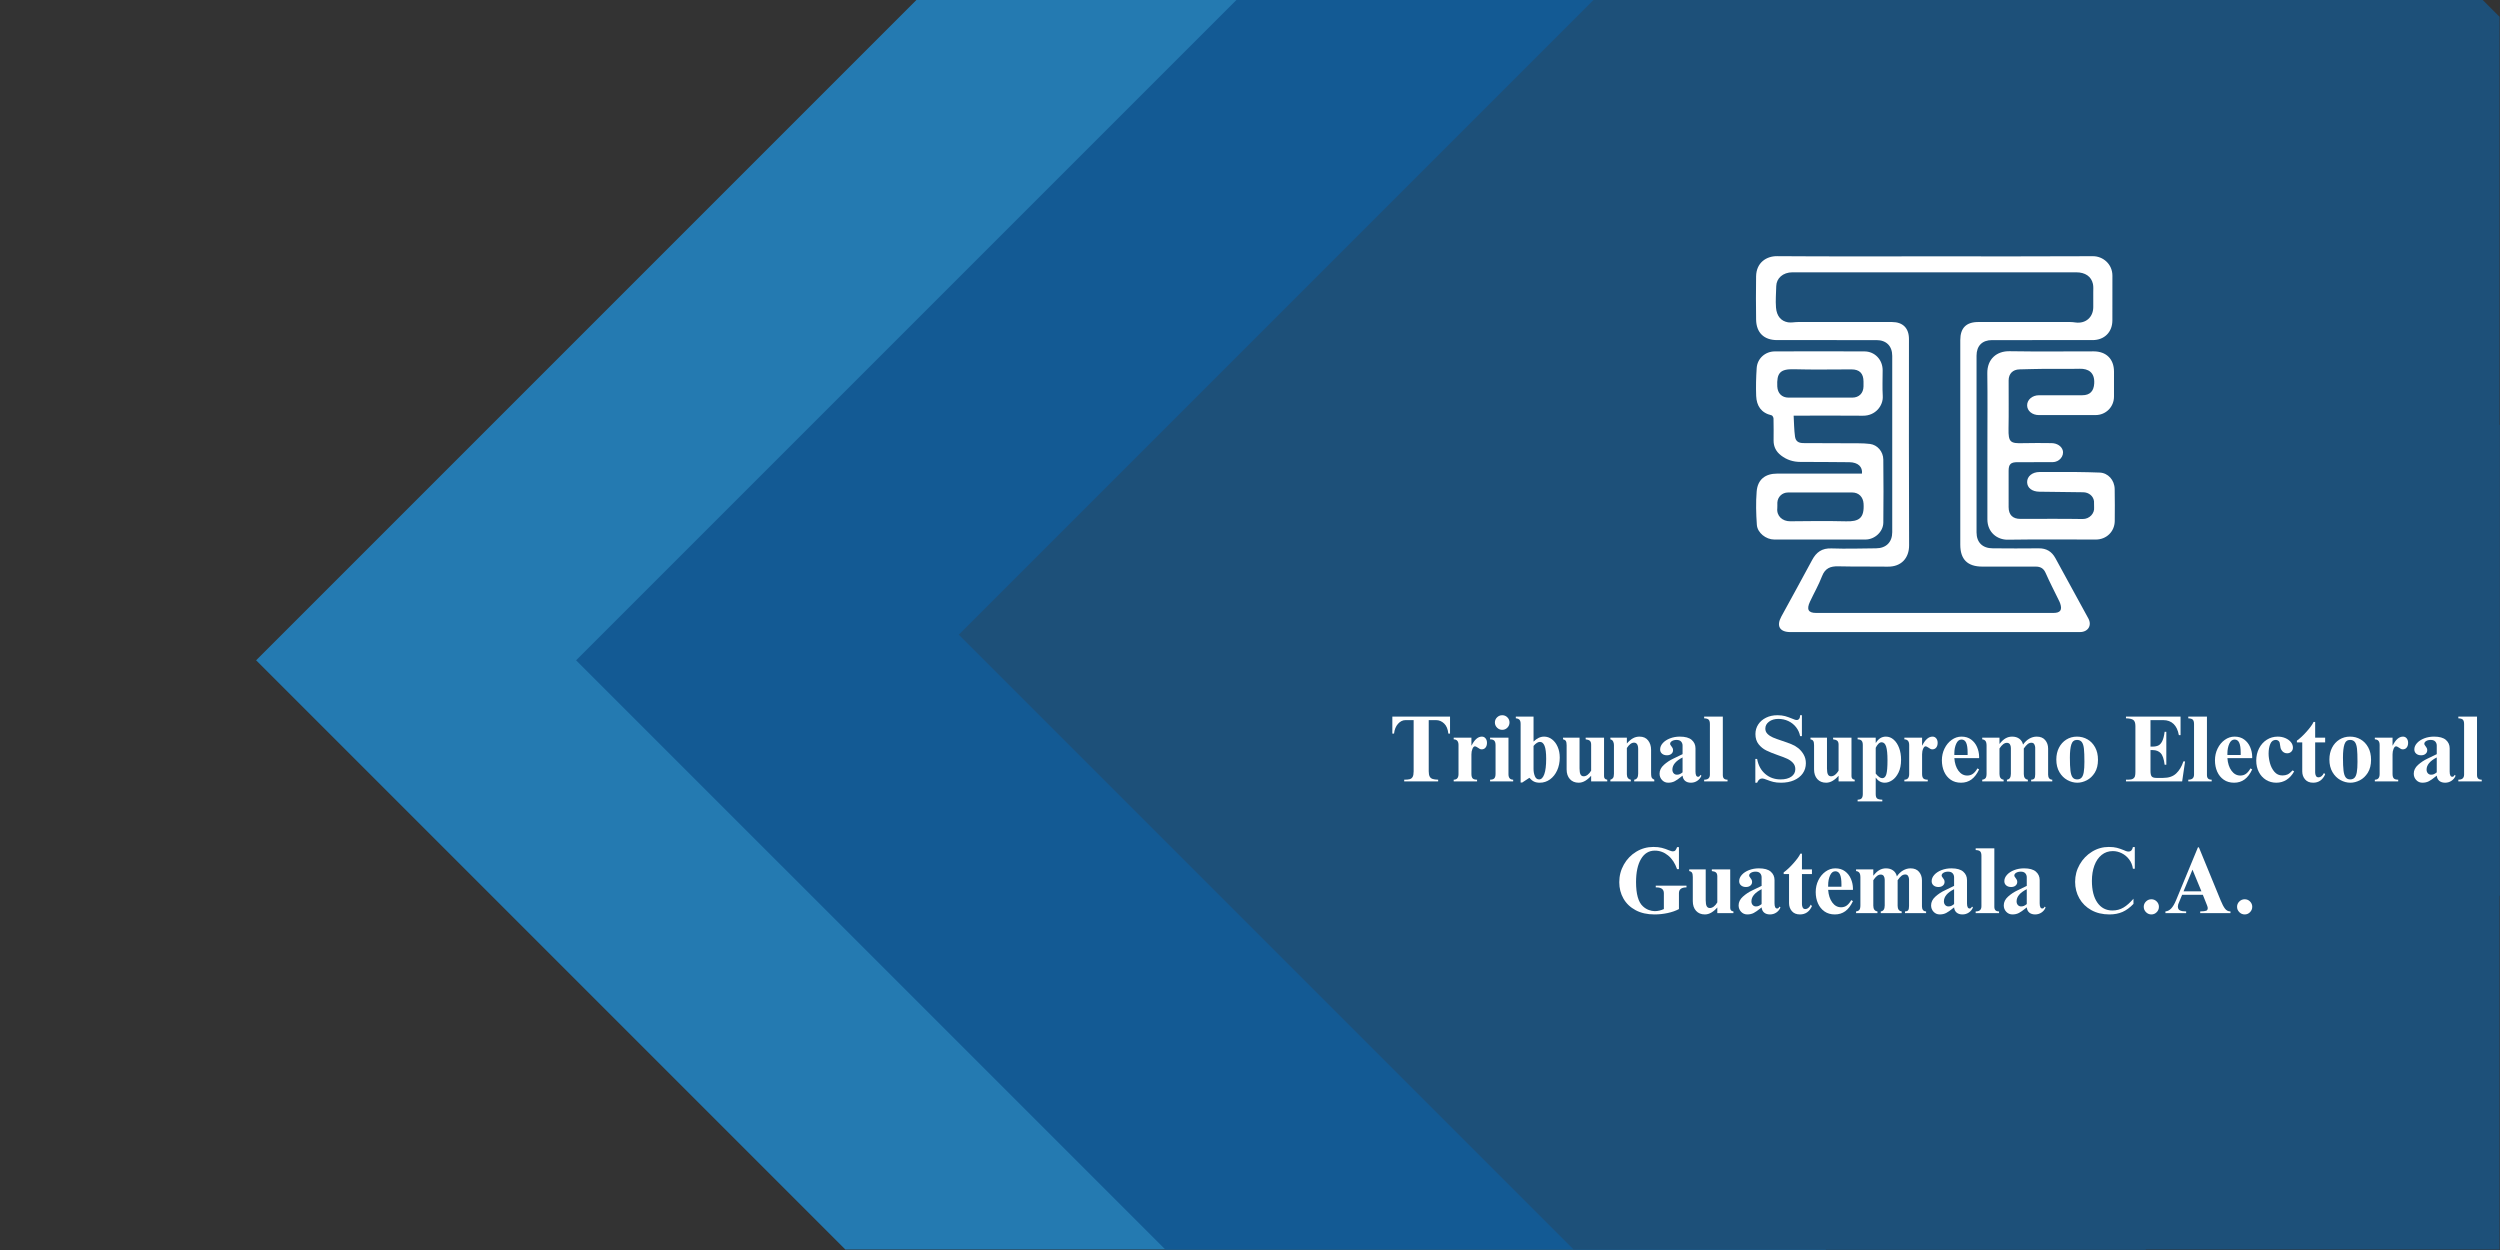 <svg xmlns="http://www.w3.org/2000/svg" xmlns:xlink="http://www.w3.org/1999/xlink" width="6912" zoomAndPan="magnify" viewBox="0 0 5184 2592" height="3456" preserveAspectRatio="xMidYMid meet" version="1.0"><rect x="0" y="0" width="5184" height="2592" fill="#333333" stroke="none"/><defs><g/><clipPath id="33014eb028"><path d="M 531.066 0 L 5007.328 0 L 5007.328 2591 L 531.066 2591 Z M 531.066 0 " clip-rule="nonzero"/></clipPath><clipPath id="2530504a26"><path d="M 3590.121 -48.004 L 1948.273 -48.004 L 531.066 1369.199 L 1948.273 2786.402 L 3590.121 2786.402 L 5007.328 1369.199 Z M 3590.121 -48.004 " clip-rule="nonzero"/></clipPath><clipPath id="54f439756f"><path d="M 1194.598 0 L 5183 0 L 5183 2591 L 1194.598 2591 Z M 1194.598 0 " clip-rule="nonzero"/></clipPath><clipPath id="01fbca71f7"><path d="M 4253.652 -48.004 L 2611.801 -48.004 L 1194.598 1369.199 L 2611.801 2786.402 L 4253.652 2786.402 L 5670.855 1369.199 Z M 4253.652 -48.004 " clip-rule="nonzero"/></clipPath><clipPath id="89c5a22fe7"><path d="M 1988.141 0 L 5183 0 L 5183 2591 L 1988.141 2591 Z M 1988.141 0 " clip-rule="nonzero"/></clipPath><clipPath id="86c9702fe3"><path d="M 5047.195 -101.062 L 3405.344 -101.062 L 1988.141 1316.141 L 3405.344 2733.344 L 5047.195 2733.344 L 6464.398 1316.141 Z M 5047.195 -101.062 " clip-rule="nonzero"/></clipPath></defs><g clip-path="url(#33014eb028)"><g clip-path="url(#2530504a26)"><path fill="#247ab1" d="M 531.066 -48.004 L 5007.328 -48.004 L 5007.328 2786.402 L 531.066 2786.402 Z M 531.066 -48.004 " fill-opacity="1" fill-rule="nonzero"/></g></g><g clip-path="url(#54f439756f)"><g clip-path="url(#01fbca71f7)"><path fill="#135a94" d="M 1194.598 -48.004 L 5670.855 -48.004 L 5670.855 2786.402 L 1194.598 2786.402 Z M 1194.598 -48.004 " fill-opacity="1" fill-rule="nonzero"/></g></g><g clip-path="url(#89c5a22fe7)"><g clip-path="url(#86c9702fe3)"><path fill="#1d5079" d="M 1988.141 -101.062 L 6464.398 -101.062 L 6464.398 2733.344 L 1988.141 2733.344 Z M 1988.141 -101.062 " fill-opacity="1" fill-rule="nonzero"/></g></g><g fill="#ffffff" fill-opacity="1"><g transform="translate(2881.871, 1620.293)"><g><path d="M 124.906 -99.109 L 121.391 -99.109 C 120.473 -108.359 117.57 -115.328 112.688 -120.016 C 107.801 -124.703 102.227 -127.047 95.969 -127.047 L 80.734 -127.047 L 80.734 -21.109 C 80.734 -16.285 81.383 -12.633 82.688 -10.156 C 83.988 -7.688 86.004 -5.992 88.734 -5.078 C 91.473 -4.172 95.32 -3.648 100.281 -3.516 L 100.281 0 L 29.906 0 L 29.906 -3.516 C 34.852 -3.516 38.66 -3.875 41.328 -4.594 C 44.004 -5.312 46.023 -6.906 47.391 -9.375 C 48.766 -11.852 49.453 -15.633 49.453 -20.719 L 49.453 -127.047 L 32.641 -127.047 C 26.773 -127.047 21.562 -124.473 17 -119.328 C 12.445 -114.18 9.711 -107.441 8.797 -99.109 L 5.281 -99.109 L 5.281 -134.281 L 124.906 -134.281 Z M 124.906 -99.109 "/></g></g></g><g fill="#ffffff" fill-opacity="1"><g transform="translate(3012.244, 1620.293)"><g><path d="M 60.594 -92.844 C 63.719 -92.844 66.258 -91.633 68.219 -89.219 C 70.176 -86.812 71.156 -83.723 71.156 -79.953 C 71.156 -75.91 70.176 -72.648 68.219 -70.172 C 66.258 -67.691 63.586 -66.453 60.203 -66.453 C 58.641 -66.453 57.27 -66.773 56.094 -67.422 C 54.926 -68.078 53.492 -68.992 51.797 -70.172 C 49.316 -71.867 47.492 -72.719 46.328 -72.719 C 44.242 -72.719 42.484 -71.02 41.047 -67.625 C 39.609 -64.238 38.891 -60.395 38.891 -56.094 L 38.891 -15.438 C 38.891 -11.133 39.738 -8.07 41.438 -6.25 C 43.133 -4.426 46.195 -3.516 50.625 -3.516 L 50.625 0 L 2.156 0 L 2.156 -3.516 C 8.801 -3.516 12.125 -7.426 12.125 -15.25 L 12.125 -75.453 C 12.125 -83.141 8.801 -87.047 2.156 -87.172 L 2.156 -90.703 L 38.891 -90.703 L 38.891 -74.469 L 39.297 -74.469 C 45.41 -86.719 52.508 -92.844 60.594 -92.844 Z M 60.594 -92.844 "/></g></g></g><g fill="#ffffff" fill-opacity="1"><g transform="translate(3087.497, 1620.293)"><g><path d="M 27.562 -137.219 C 31.727 -137.219 35.273 -135.75 38.203 -132.812 C 41.141 -129.883 42.609 -126.336 42.609 -122.172 C 42.609 -117.992 41.141 -114.406 38.203 -111.406 C 35.273 -108.414 31.727 -106.922 27.562 -106.922 C 23.395 -106.922 19.812 -108.414 16.812 -111.406 C 13.812 -114.406 12.312 -117.992 12.312 -122.172 C 12.312 -126.336 13.812 -129.883 16.812 -132.812 C 19.812 -135.75 23.395 -137.219 27.562 -137.219 Z M 40.469 -14.859 C 40.469 -7.43 43.723 -3.648 50.234 -3.516 L 50.234 0 L 2.344 0 L 2.344 -3.516 C 6.383 -3.516 9.285 -4.426 11.047 -6.25 C 12.805 -8.07 13.688 -11.266 13.688 -15.828 L 13.688 -75.062 C 13.688 -79.363 12.836 -82.457 11.141 -84.344 C 9.441 -86.227 6.508 -87.172 2.344 -87.172 L 2.344 -90.703 L 40.469 -90.703 Z M 40.469 -14.859 "/></g></g></g><g fill="#ffffff" fill-opacity="1"><g transform="translate(3140.467, 1620.293)"><g><path d="M 39.484 -82.484 C 46.391 -89.391 53.688 -92.844 61.375 -92.844 C 67.375 -92.844 72.848 -90.953 77.797 -87.172 C 82.742 -83.398 86.648 -78.223 89.516 -71.641 C 92.391 -65.055 93.828 -57.66 93.828 -49.453 C 93.828 -39.68 92.035 -30.82 88.453 -22.875 C 84.867 -14.926 79.914 -8.672 73.594 -4.109 C 67.27 0.453 60.203 2.734 52.391 2.734 C 47.691 2.734 43.711 1.953 40.453 0.391 C 37.203 -1.172 34.016 -3.773 30.891 -7.422 L 16.031 2.344 L 12.703 2.344 L 12.703 -119.234 C 12.703 -123.273 11.883 -126.141 10.25 -127.828 C 8.625 -129.523 6.117 -130.504 2.734 -130.766 L 2.734 -134.281 L 39.484 -134.281 Z M 39.484 -73.5 L 39.484 -25.609 C 39.484 -20.266 40.395 -15.344 42.219 -10.844 C 44.039 -6.352 46.973 -4.109 51.016 -4.109 C 55.578 -4.109 59.16 -7.691 61.766 -14.859 C 64.367 -22.023 65.672 -32.645 65.672 -46.719 C 65.672 -59.227 64.562 -68.219 62.344 -73.688 C 60.133 -79.164 56.945 -81.906 52.781 -81.906 C 48.602 -81.906 44.172 -79.102 39.484 -73.5 Z M 39.484 -73.5 "/></g></g></g><g fill="#ffffff" fill-opacity="1"><g transform="translate(3238.198, 1620.293)"><g><path d="M 37.141 -26.781 C 37.141 -21.039 37.82 -16.898 39.188 -14.359 C 40.562 -11.828 42.742 -10.562 45.734 -10.562 C 48.473 -10.562 51.207 -11.602 53.938 -13.688 C 56.676 -15.77 59.094 -18.633 61.188 -22.281 L 61.188 -76.234 C 61.188 -80.016 60.27 -82.688 58.438 -84.25 C 56.613 -85.812 53.75 -86.785 49.844 -87.172 L 49.844 -90.703 L 87.953 -90.703 L 87.953 -10.75 C 87.953 -6.445 90.172 -4.035 94.609 -3.516 L 94.609 0 L 61.188 0 L 61.188 -11.734 C 57.531 -7.43 53.488 -3.941 49.062 -1.266 C 44.633 1.398 40.07 2.734 35.375 2.734 C 27.688 2.734 21.594 0.227 17.094 -4.781 C 12.602 -9.801 10.359 -16.484 10.359 -24.828 L 10.359 -74.859 C 10.359 -78.898 9.836 -81.832 8.797 -83.656 C 7.754 -85.477 5.801 -86.648 2.938 -87.172 L 2.938 -90.703 L 37.141 -90.703 Z M 37.141 -26.781 "/></g></g></g><g fill="#ffffff" fill-opacity="1"><g transform="translate(3335.929, 1620.293)"><g><path d="M 63.719 -92.844 C 71.539 -92.844 77.504 -90.203 81.609 -84.922 C 85.711 -79.648 87.766 -73.172 87.766 -65.484 L 87.766 -18.766 C 87.766 -14.984 87.926 -12.211 88.25 -10.453 C 88.582 -8.691 89.172 -7.352 90.016 -6.438 C 90.859 -5.531 92.32 -4.555 94.406 -3.516 L 94.406 0 L 52.781 0 L 52.781 -3.516 C 58.25 -4.172 60.984 -8.344 60.984 -16.031 L 60.984 -66.844 C 60.984 -75.844 58.117 -80.344 52.391 -80.344 C 47.305 -80.344 42.352 -76.629 37.531 -69.203 L 37.531 -14.859 C 37.531 -8.336 40.266 -4.555 45.734 -3.516 L 45.734 0 L 3.328 0 L 3.328 -3.516 C 5.672 -4.035 7.492 -5.207 8.797 -7.031 C 10.098 -8.852 10.75 -11.785 10.75 -15.828 L 10.75 -75.453 C 10.75 -78.055 10.191 -80.5 9.078 -82.781 C 7.973 -85.062 6.055 -86.523 3.328 -87.172 L 3.328 -90.703 L 37.531 -90.703 L 37.531 -78.578 C 41.695 -83.398 45.863 -86.984 50.031 -89.328 C 54.207 -91.672 58.77 -92.844 63.719 -92.844 Z M 63.719 -92.844 "/></g></g></g><g fill="#ffffff" fill-opacity="1"><g transform="translate(3433.659, 1620.293)"><g><path d="M 49.656 -92.844 C 60.852 -92.844 69.055 -90.562 74.266 -86 C 79.484 -81.445 82.094 -75.648 82.094 -68.609 L 82.094 -20.328 C 82.094 -13.16 83.914 -9.578 87.562 -9.578 C 88.613 -9.578 89.492 -9.867 90.203 -10.453 C 90.922 -11.047 91.738 -12.055 92.656 -13.484 L 94.406 -11.734 C 92.582 -7.297 89.719 -3.773 85.812 -1.172 C 81.906 1.43 77.539 2.734 72.719 2.734 C 67.758 2.734 63.75 1.5 60.688 -0.969 C 57.625 -3.445 55.832 -7.098 55.312 -11.922 C 54.531 -11.398 53.359 -10.488 51.797 -9.188 C 47.234 -5.406 43 -2.473 39.094 -0.391 C 35.188 1.691 30.691 2.734 25.609 2.734 C 20.523 2.734 16.254 0.91 12.797 -2.734 C 9.348 -6.379 7.625 -10.812 7.625 -16.031 C 7.625 -22.801 10.586 -28.859 16.516 -34.203 C 22.441 -39.547 28.926 -43.848 35.969 -47.109 L 55.312 -56.484 L 55.312 -74.281 C 55.312 -77.539 54.301 -80.305 52.281 -82.578 C 50.27 -84.859 47.113 -86 42.812 -86 C 39.031 -86 35.867 -85.219 33.328 -83.656 C 30.785 -82.094 29.516 -80.203 29.516 -77.984 C 29.516 -77.203 29.742 -76.422 30.203 -75.641 C 30.66 -74.859 31.211 -74.078 31.859 -73.297 C 33.035 -71.867 33.945 -70.5 34.594 -69.188 C 35.25 -67.883 35.578 -66.391 35.578 -64.703 C 35.578 -61.578 34.398 -59.035 32.047 -57.078 C 29.703 -55.117 26.645 -54.141 22.875 -54.141 C 18.695 -54.141 15.305 -55.25 12.703 -57.469 C 10.098 -59.688 8.797 -62.617 8.797 -66.266 C 8.797 -70.953 10.648 -75.348 14.359 -79.453 C 18.078 -83.555 23.062 -86.812 29.312 -89.219 C 35.57 -91.633 42.352 -92.844 49.656 -92.844 Z M 34.203 -24.438 C 34.203 -21.312 35.082 -18.77 36.844 -16.812 C 38.602 -14.852 40.852 -13.875 43.594 -13.875 C 45.801 -13.875 47.785 -14.266 49.547 -15.047 C 51.305 -15.828 53.227 -17.066 55.312 -18.766 L 55.312 -49.656 C 41.238 -42.477 34.203 -34.07 34.203 -24.438 Z M 34.203 -24.438 "/></g></g></g><g fill="#ffffff" fill-opacity="1"><g transform="translate(3531.39, 1620.293)"><g><path d="M 41.047 -13.094 C 41.047 -9.832 41.828 -7.422 43.391 -5.859 C 44.953 -4.297 47.43 -3.516 50.828 -3.516 L 50.828 0 L 2.344 0 L 2.344 -3.516 C 6.383 -3.516 9.379 -4.395 11.328 -6.156 C 13.285 -7.914 14.266 -10.617 14.266 -14.266 L 14.266 -118.844 C 14.266 -123.27 13.383 -126.332 11.625 -128.031 C 9.863 -129.727 6.77 -130.641 2.344 -130.766 L 2.344 -134.281 L 41.047 -134.281 Z M 41.047 -13.094 "/></g></g></g><g fill="#ffffff" fill-opacity="1"><g transform="translate(3584.361, 1620.293)"><g/></g></g><g fill="#ffffff" fill-opacity="1"><g transform="translate(3633.226, 1620.293)"><g><path d="M 52.391 -137.219 C 58.516 -137.219 63.789 -136.598 68.219 -135.359 C 72.645 -134.117 77.531 -132.395 82.875 -130.188 C 84.695 -129.406 86.457 -128.719 88.156 -128.125 C 89.852 -127.539 91.285 -127.25 92.453 -127.25 C 94.535 -127.25 96.227 -128.094 97.531 -129.781 C 98.844 -131.477 99.5 -133.957 99.5 -137.219 L 103.203 -137.219 L 103.203 -93.828 L 99.5 -93.828 C 98.188 -100.734 95.379 -106.922 91.078 -112.391 C 86.785 -117.867 81.445 -122.102 75.062 -125.094 C 68.676 -128.094 61.832 -129.594 54.531 -129.594 C 46.582 -129.594 40.066 -127.672 34.984 -123.828 C 29.898 -119.984 27.359 -115.195 27.359 -109.469 C 27.359 -105.164 28.859 -101.516 31.859 -98.516 C 34.859 -95.516 38.602 -93.035 43.094 -91.078 C 47.594 -89.129 53.816 -86.852 61.766 -84.25 C 69.711 -81.645 76.359 -79.234 81.703 -77.016 C 87.047 -74.797 91.738 -72.062 95.781 -68.812 C 100.344 -65.031 104.086 -60.531 107.016 -55.312 C 109.953 -50.102 111.422 -44.238 111.422 -37.719 C 111.422 -29.77 109.27 -22.734 104.969 -16.609 C 100.664 -10.484 94.633 -5.727 86.875 -2.344 C 79.125 1.039 70.172 2.734 60.016 2.734 C 53.629 2.734 48.25 2.176 43.875 1.062 C 39.508 -0.039 35.051 -1.504 30.5 -3.328 C 26.195 -5.148 23.004 -6.062 20.922 -6.062 C 18.566 -6.062 16.539 -5.344 14.844 -3.906 C 13.156 -2.477 11.66 -0.266 10.359 2.734 L 6.641 2.734 L 6.641 -46.516 L 10.359 -46.516 C 12.703 -33.484 18.27 -23.156 27.062 -15.531 C 35.863 -7.914 46.52 -4.109 59.031 -4.109 C 68.414 -4.109 75.844 -6.031 81.312 -9.875 C 86.789 -13.719 89.531 -18.895 89.531 -25.406 C 89.531 -30.488 87.93 -34.789 84.734 -38.312 C 81.547 -41.832 77.57 -44.695 72.812 -46.906 C 68.051 -49.125 61.633 -51.602 53.562 -54.344 C 43.52 -57.863 35.406 -61.156 29.219 -64.219 C 23.031 -67.281 17.754 -71.578 13.391 -77.109 C 9.023 -82.648 6.844 -89.656 6.844 -98.125 C 6.844 -105.551 8.797 -112.227 12.703 -118.156 C 16.609 -124.082 22.016 -128.738 28.922 -132.125 C 35.836 -135.52 43.66 -137.219 52.391 -137.219 Z M 52.391 -137.219 "/></g></g></g><g fill="#ffffff" fill-opacity="1"><g transform="translate(3751.285, 1620.293)"><g><path d="M 37.141 -26.781 C 37.141 -21.039 37.82 -16.898 39.188 -14.359 C 40.562 -11.828 42.742 -10.562 45.734 -10.562 C 48.473 -10.562 51.207 -11.602 53.938 -13.688 C 56.676 -15.77 59.094 -18.633 61.188 -22.281 L 61.188 -76.234 C 61.188 -80.016 60.27 -82.688 58.438 -84.25 C 56.613 -85.812 53.75 -86.785 49.844 -87.172 L 49.844 -90.703 L 87.953 -90.703 L 87.953 -10.75 C 87.953 -6.445 90.172 -4.035 94.609 -3.516 L 94.609 0 L 61.188 0 L 61.188 -11.734 C 57.531 -7.43 53.488 -3.941 49.062 -1.266 C 44.633 1.398 40.07 2.734 35.375 2.734 C 27.688 2.734 21.594 0.227 17.094 -4.781 C 12.602 -9.801 10.359 -16.484 10.359 -24.828 L 10.359 -74.859 C 10.359 -78.898 9.836 -81.832 8.797 -83.656 C 7.754 -85.477 5.801 -86.648 2.938 -87.172 L 2.938 -90.703 L 37.141 -90.703 Z M 37.141 -26.781 "/></g></g></g><g fill="#ffffff" fill-opacity="1"><g transform="translate(3849.016, 1620.293)"><g><path d="M 61.578 -92.844 C 67.566 -92.844 72.938 -90.758 77.688 -86.594 C 82.445 -82.426 86.195 -76.723 88.938 -69.484 C 91.676 -62.254 93.047 -54.078 93.047 -44.953 C 93.047 -34.266 91.254 -25.336 87.672 -18.172 C 84.086 -11.004 79.719 -5.727 74.562 -2.344 C 69.414 1.039 64.367 2.734 59.422 2.734 C 51.598 2.734 45.41 -0.719 40.859 -7.625 L 40.469 -7.625 L 40.469 26.391 C 40.469 30.816 41.41 33.812 43.297 35.375 C 45.18 36.938 48.797 37.785 54.141 37.922 L 54.141 41.438 L 2.938 41.438 L 2.938 37.922 C 6.707 37.922 9.441 37.008 11.141 35.188 C 12.836 33.363 13.688 30.363 13.688 26.188 L 13.688 -75.453 C 13.688 -79.754 12.805 -82.781 11.047 -84.531 C 9.285 -86.289 6.582 -87.172 2.938 -87.172 L 2.938 -90.703 L 40.469 -90.703 L 40.469 -79.953 L 40.859 -79.953 C 46.066 -88.547 52.973 -92.844 61.578 -92.844 Z M 40.469 -69.594 L 40.469 -16.219 C 45.539 -9.832 50.035 -6.641 53.953 -6.641 C 58.117 -6.641 60.984 -9.41 62.547 -14.953 C 64.109 -20.492 64.891 -30.102 64.891 -43.781 C 64.891 -56.945 63.945 -66.461 62.062 -72.328 C 60.176 -78.191 57.016 -81.125 52.578 -81.125 C 50.234 -81.125 47.953 -79.945 45.734 -77.594 C 43.523 -75.25 41.77 -72.582 40.469 -69.594 Z M 40.469 -69.594 "/></g></g></g><g fill="#ffffff" fill-opacity="1"><g transform="translate(3946.747, 1620.293)"><g><path d="M 60.594 -92.844 C 63.719 -92.844 66.258 -91.633 68.219 -89.219 C 70.176 -86.812 71.156 -83.723 71.156 -79.953 C 71.156 -75.91 70.176 -72.648 68.219 -70.172 C 66.258 -67.691 63.586 -66.453 60.203 -66.453 C 58.641 -66.453 57.27 -66.773 56.094 -67.422 C 54.926 -68.078 53.492 -68.992 51.797 -70.172 C 49.316 -71.867 47.492 -72.719 46.328 -72.719 C 44.242 -72.719 42.484 -71.02 41.047 -67.625 C 39.609 -64.238 38.891 -60.395 38.891 -56.094 L 38.891 -15.438 C 38.891 -11.133 39.738 -8.07 41.438 -6.25 C 43.133 -4.426 46.195 -3.516 50.625 -3.516 L 50.625 0 L 2.156 0 L 2.156 -3.516 C 8.801 -3.516 12.125 -7.426 12.125 -15.25 L 12.125 -75.453 C 12.125 -83.141 8.801 -87.047 2.156 -87.172 L 2.156 -90.703 L 38.891 -90.703 L 38.891 -74.469 L 39.297 -74.469 C 45.41 -86.719 52.508 -92.844 60.594 -92.844 Z M 60.594 -92.844 "/></g></g></g><g fill="#ffffff" fill-opacity="1"><g transform="translate(4022, 1620.293)"><g><path d="M 45.344 -92.844 C 53.289 -92.844 59.969 -90.82 65.375 -86.781 C 70.789 -82.75 74.863 -77.57 77.594 -71.25 C 80.332 -64.926 81.77 -58.379 81.906 -51.609 L 81.906 -48.281 L 30.5 -48.281 C 31.281 -37.469 34.113 -28.738 39 -22.094 C 43.883 -15.445 49.973 -12.125 57.266 -12.125 C 61.961 -12.125 65.973 -13.395 69.297 -15.938 C 72.617 -18.477 75.648 -22.156 78.391 -26.969 L 81.906 -24.828 C 77.469 -15.441 72.188 -8.5 66.062 -4 C 59.938 0.488 52.707 2.734 44.375 2.734 C 36.031 2.734 28.895 0.68 22.969 -3.422 C 17.039 -7.523 12.508 -13.094 9.375 -20.125 C 6.25 -27.164 4.688 -35.051 4.688 -43.781 C 4.688 -52.508 6.508 -60.617 10.156 -68.109 C 13.812 -75.609 18.766 -81.602 25.016 -86.094 C 31.273 -90.594 38.051 -92.844 45.344 -92.844 Z M 58.047 -59.625 C 58.047 -68.875 57.035 -75.711 55.016 -80.141 C 53.004 -84.566 49.781 -86.781 45.344 -86.781 C 40.656 -86.781 37.008 -83.879 34.406 -78.078 C 31.801 -72.285 30.5 -65.609 30.5 -58.047 L 30.5 -54.734 L 58.047 -54.734 Z M 58.047 -59.625 "/></g></g></g><g fill="#ffffff" fill-opacity="1"><g transform="translate(4107.612, 1620.293)"><g><path d="M 64.703 -92.844 C 70.691 -92.844 75.672 -91.375 79.641 -88.438 C 83.617 -85.508 86.195 -81.441 87.375 -76.234 C 91.02 -81.578 95.316 -85.68 100.266 -88.547 C 105.223 -91.41 110.375 -92.844 115.719 -92.844 C 123.406 -92.844 129.27 -90.43 133.312 -85.609 C 137.352 -80.797 139.375 -74.93 139.375 -68.016 L 139.375 -13.875 C 139.375 -10.875 140.055 -8.43 141.422 -6.547 C 142.785 -4.66 144.969 -3.648 147.969 -3.516 L 147.969 0 L 104.188 0 L 104.188 -3.516 C 107.57 -3.648 109.816 -4.531 110.922 -6.156 C 112.035 -7.781 112.594 -10.68 112.594 -14.859 L 112.594 -70.172 C 112.594 -72.254 112.004 -74.438 110.828 -76.719 C 109.66 -79 107.641 -80.141 104.766 -80.141 C 102.035 -80.141 99.492 -79.258 97.141 -77.5 C 94.797 -75.738 92.062 -72.645 88.938 -68.219 L 88.938 -15.25 C 88.938 -8.207 91.738 -4.297 97.344 -3.516 L 97.344 0 L 53.953 0 L 53.953 -3.516 C 59.422 -4.172 62.156 -8.273 62.156 -15.828 L 62.156 -69.203 C 62.156 -72.191 61.504 -74.727 60.203 -76.812 C 58.898 -78.906 56.75 -79.953 53.75 -79.953 C 48.664 -79.953 43.582 -76.039 38.5 -68.219 L 38.5 -15.438 C 38.5 -8.27 41.367 -4.297 47.109 -3.516 L 47.109 0 L 2.734 0 L 2.734 -3.516 C 5.859 -3.91 8.141 -4.984 9.578 -6.734 C 11.016 -8.492 11.734 -11.594 11.734 -16.031 L 11.734 -74.078 C 11.734 -78.773 10.945 -82.066 9.375 -83.953 C 7.812 -85.836 5.598 -86.91 2.734 -87.172 L 2.734 -90.703 L 38.5 -90.703 L 38.5 -77.984 L 38.891 -77.984 C 42.93 -83.203 47.035 -86.984 51.203 -89.328 C 55.379 -91.672 59.879 -92.844 64.703 -92.844 Z M 64.703 -92.844 "/></g></g></g><g fill="#ffffff" fill-opacity="1"><g transform="translate(4258.313, 1620.293)"><g><path d="M 48.469 -92.844 C 56.426 -92.844 63.691 -90.953 70.266 -87.172 C 76.848 -83.398 82.125 -77.895 86.094 -70.656 C 90.07 -63.426 92.062 -54.797 92.062 -44.766 C 92.062 -34.078 89.848 -25.18 85.422 -18.078 C 80.992 -10.973 75.488 -5.727 68.906 -2.344 C 62.32 1.039 55.773 2.734 49.266 2.734 C 42.086 2.734 35.145 0.879 28.438 -2.828 C 21.727 -6.547 16.254 -12.02 12.016 -19.25 C 7.785 -26.488 5.672 -35.188 5.672 -45.344 C 5.672 -54.469 7.492 -62.613 11.141 -69.781 C 14.785 -76.945 19.863 -82.582 26.375 -86.688 C 32.895 -90.789 40.258 -92.844 48.469 -92.844 Z M 33.812 -49.266 C 33.812 -37.535 34.203 -28.508 34.984 -22.188 C 35.766 -15.863 37.227 -11.27 39.375 -8.406 C 41.531 -5.539 44.691 -4.109 48.859 -4.109 C 52.641 -4.109 55.641 -5.281 57.859 -7.625 C 60.078 -9.969 61.641 -13.773 62.547 -19.047 C 63.461 -24.328 63.922 -31.531 63.922 -40.656 C 63.922 -52.383 63.594 -61.344 62.938 -67.531 C 62.289 -73.719 60.859 -78.344 58.641 -81.406 C 56.422 -84.469 53.031 -86 48.469 -86 C 42.738 -86 38.863 -82.906 36.844 -76.719 C 34.82 -70.531 33.812 -61.379 33.812 -49.266 Z M 33.812 -49.266 "/></g></g></g><g fill="#ffffff" fill-opacity="1"><g transform="translate(4356.044, 1620.293)"><g/></g></g><g fill="#ffffff" fill-opacity="1"><g transform="translate(4404.91, 1620.293)"><g><path d="M 116.688 -95.969 L 113.172 -95.969 C 111.348 -106.133 107.695 -113.852 102.219 -119.125 C 96.75 -124.406 89.586 -127.047 80.734 -127.047 L 54.344 -127.047 L 54.344 -72.125 L 58.438 -72.125 C 63.395 -72.125 67.469 -72.906 70.656 -74.469 C 73.852 -76.031 76.555 -79.062 78.766 -83.562 C 80.984 -88.062 82.613 -94.477 83.656 -102.812 L 87.172 -102.812 L 87.172 -34.594 L 83.656 -34.594 C 82.227 -46.457 79.461 -54.473 75.359 -58.641 C 71.254 -62.805 65.879 -64.891 59.234 -64.891 L 54.344 -64.891 L 54.344 -21.703 C 54.344 -16.098 55.188 -12.285 56.875 -10.266 C 58.57 -8.242 61.832 -7.234 66.656 -7.234 L 80.734 -7.234 C 92.203 -7.234 101.191 -10.328 107.703 -16.516 C 114.223 -22.703 119.176 -31.008 122.562 -41.438 L 126.078 -41.438 L 120.016 0 L 3.516 0 L 3.516 -3.516 L 8.016 -3.516 C 12.578 -3.516 15.93 -4.195 18.078 -5.562 C 20.234 -6.938 21.602 -8.727 22.188 -10.938 C 22.77 -13.156 23.062 -16.156 23.062 -19.938 L 23.062 -114.734 C 23.062 -121.117 21.594 -125.352 18.656 -127.438 C 15.727 -129.531 10.68 -130.641 3.516 -130.766 L 3.516 -134.281 L 116.688 -134.281 Z M 116.688 -95.969 "/></g></g></g><g fill="#ffffff" fill-opacity="1"><g transform="translate(4535.283, 1620.293)"><g><path d="M 41.047 -13.094 C 41.047 -9.832 41.828 -7.422 43.391 -5.859 C 44.953 -4.297 47.43 -3.516 50.828 -3.516 L 50.828 0 L 2.344 0 L 2.344 -3.516 C 6.383 -3.516 9.379 -4.395 11.328 -6.156 C 13.285 -7.914 14.266 -10.617 14.266 -14.266 L 14.266 -118.844 C 14.266 -123.27 13.383 -126.332 11.625 -128.031 C 9.863 -129.727 6.77 -130.641 2.344 -130.766 L 2.344 -134.281 L 41.047 -134.281 Z M 41.047 -13.094 "/></g></g></g><g fill="#ffffff" fill-opacity="1"><g transform="translate(4588.253, 1620.293)"><g><path d="M 45.344 -92.844 C 53.289 -92.844 59.969 -90.82 65.375 -86.781 C 70.789 -82.75 74.863 -77.57 77.594 -71.25 C 80.332 -64.926 81.77 -58.379 81.906 -51.609 L 81.906 -48.281 L 30.5 -48.281 C 31.281 -37.469 34.113 -28.738 39 -22.094 C 43.883 -15.445 49.973 -12.125 57.266 -12.125 C 61.961 -12.125 65.973 -13.395 69.297 -15.938 C 72.617 -18.477 75.648 -22.156 78.391 -26.969 L 81.906 -24.828 C 77.469 -15.441 72.188 -8.5 66.062 -4 C 59.938 0.488 52.707 2.734 44.375 2.734 C 36.031 2.734 28.895 0.68 22.969 -3.422 C 17.039 -7.523 12.508 -13.094 9.375 -20.125 C 6.25 -27.164 4.688 -35.051 4.688 -43.781 C 4.688 -52.508 6.508 -60.617 10.156 -68.109 C 13.812 -75.609 18.766 -81.602 25.016 -86.094 C 31.273 -90.594 38.051 -92.844 45.344 -92.844 Z M 58.047 -59.625 C 58.047 -68.875 57.035 -75.711 55.016 -80.141 C 53.004 -84.566 49.781 -86.781 45.344 -86.781 C 40.656 -86.781 37.008 -83.879 34.406 -78.078 C 31.801 -72.285 30.5 -65.609 30.5 -58.047 L 30.5 -54.734 L 58.047 -54.734 Z M 58.047 -59.625 "/></g></g></g><g fill="#ffffff" fill-opacity="1"><g transform="translate(4673.865, 1620.293)"><g><path d="M 49.266 -92.844 C 54.992 -92.844 60.27 -91.801 65.094 -89.719 C 69.914 -87.633 73.727 -84.863 76.531 -81.406 C 79.332 -77.957 80.734 -74.148 80.734 -69.984 C 80.734 -66.586 79.594 -63.781 77.312 -61.562 C 75.031 -59.352 72.195 -58.25 68.812 -58.25 C 63.852 -58.25 60.004 -60.398 57.266 -64.703 C 56.223 -66.266 55.504 -67.828 55.109 -69.391 C 54.723 -70.953 54.398 -72.844 54.141 -75.062 C 53.879 -77.281 53.586 -79.004 53.266 -80.234 C 52.941 -81.473 52.32 -82.551 51.406 -83.469 C 49.707 -85.156 47.625 -86 45.156 -86 C 39.938 -86 36.156 -83.227 33.812 -77.688 C 31.469 -72.156 30.297 -65.477 30.297 -57.656 C 30.297 -51.406 31.238 -44.789 33.125 -37.812 C 35.02 -30.844 38.113 -24.848 42.406 -19.828 C 46.707 -14.816 52.188 -12.312 58.844 -12.312 C 63.008 -12.312 66.586 -12.992 69.578 -14.359 C 72.578 -15.734 76.098 -18.57 80.141 -22.875 L 83.266 -20.719 C 79.098 -13.156 73.852 -7.352 67.531 -3.312 C 61.207 0.719 54.141 2.734 46.328 2.734 C 38.379 2.734 31.242 0.781 24.922 -3.125 C 18.598 -7.031 13.645 -12.469 10.062 -19.438 C 6.477 -26.414 4.688 -34.336 4.688 -43.203 C 4.688 -52.453 6.641 -60.891 10.547 -68.516 C 14.461 -76.141 19.805 -82.098 26.578 -86.391 C 33.359 -90.691 40.922 -92.844 49.266 -92.844 Z M 49.266 -92.844 "/></g></g></g><g fill="#ffffff" fill-opacity="1"><g transform="translate(4759.478, 1620.293)"><g><path d="M 37.922 -123.344 L 41.25 -123.344 L 41.25 -90.703 L 61.969 -90.703 L 61.969 -80.922 L 41.25 -80.922 L 41.25 -18.375 C 41.25 -15.895 41.77 -13.613 42.812 -11.531 C 43.852 -9.445 45.676 -8.406 48.281 -8.406 C 52.707 -8.406 56.488 -11.469 59.625 -17.594 L 61.969 -14.469 C 56.75 -3 48.473 2.734 37.141 2.734 C 29.836 2.734 24.234 0.453 20.328 -4.109 C 16.422 -8.672 14.469 -14.207 14.469 -20.719 L 14.469 -80.922 L 3.328 -80.922 L 3.328 -84.438 C 9.578 -88.875 16.348 -95.195 23.641 -103.406 C 30.941 -111.613 35.703 -118.258 37.922 -123.344 Z M 37.922 -123.344 "/></g></g></g><g fill="#ffffff" fill-opacity="1"><g transform="translate(4824.566, 1620.293)"><g><path d="M 48.469 -92.844 C 56.426 -92.844 63.691 -90.953 70.266 -87.172 C 76.848 -83.398 82.125 -77.895 86.094 -70.656 C 90.07 -63.426 92.062 -54.797 92.062 -44.766 C 92.062 -34.078 89.848 -25.18 85.422 -18.078 C 80.992 -10.973 75.488 -5.727 68.906 -2.344 C 62.32 1.039 55.773 2.734 49.266 2.734 C 42.086 2.734 35.145 0.879 28.438 -2.828 C 21.727 -6.547 16.254 -12.02 12.016 -19.25 C 7.785 -26.488 5.672 -35.188 5.672 -45.344 C 5.672 -54.469 7.492 -62.613 11.141 -69.781 C 14.785 -76.945 19.863 -82.582 26.375 -86.688 C 32.895 -90.789 40.258 -92.844 48.469 -92.844 Z M 33.812 -49.266 C 33.812 -37.535 34.203 -28.508 34.984 -22.188 C 35.766 -15.863 37.227 -11.27 39.375 -8.406 C 41.531 -5.539 44.691 -4.109 48.859 -4.109 C 52.641 -4.109 55.641 -5.281 57.859 -7.625 C 60.078 -9.969 61.641 -13.773 62.547 -19.047 C 63.461 -24.328 63.922 -31.531 63.922 -40.656 C 63.922 -52.383 63.594 -61.344 62.938 -67.531 C 62.289 -73.719 60.859 -78.344 58.641 -81.406 C 56.422 -84.469 53.031 -86 48.469 -86 C 42.738 -86 38.863 -82.906 36.844 -76.719 C 34.82 -70.531 33.812 -61.379 33.812 -49.266 Z M 33.812 -49.266 "/></g></g></g><g fill="#ffffff" fill-opacity="1"><g transform="translate(4922.297, 1620.293)"><g><path d="M 60.594 -92.844 C 63.719 -92.844 66.258 -91.633 68.219 -89.219 C 70.176 -86.812 71.156 -83.723 71.156 -79.953 C 71.156 -75.91 70.176 -72.648 68.219 -70.172 C 66.258 -67.691 63.586 -66.453 60.203 -66.453 C 58.641 -66.453 57.27 -66.773 56.094 -67.422 C 54.926 -68.078 53.492 -68.992 51.797 -70.172 C 49.316 -71.867 47.492 -72.719 46.328 -72.719 C 44.242 -72.719 42.484 -71.02 41.047 -67.625 C 39.609 -64.238 38.891 -60.395 38.891 -56.094 L 38.891 -15.438 C 38.891 -11.133 39.738 -8.07 41.438 -6.25 C 43.133 -4.426 46.195 -3.516 50.625 -3.516 L 50.625 0 L 2.156 0 L 2.156 -3.516 C 8.801 -3.516 12.125 -7.426 12.125 -15.25 L 12.125 -75.453 C 12.125 -83.141 8.801 -87.047 2.156 -87.172 L 2.156 -90.703 L 38.891 -90.703 L 38.891 -74.469 L 39.297 -74.469 C 45.41 -86.719 52.508 -92.844 60.594 -92.844 Z M 60.594 -92.844 "/></g></g></g><g fill="#ffffff" fill-opacity="1"><g transform="translate(4997.55, 1620.293)"><g><path d="M 49.656 -92.844 C 60.852 -92.844 69.055 -90.562 74.266 -86 C 79.484 -81.445 82.094 -75.648 82.094 -68.609 L 82.094 -20.328 C 82.094 -13.16 83.914 -9.578 87.562 -9.578 C 88.613 -9.578 89.492 -9.867 90.203 -10.453 C 90.922 -11.047 91.738 -12.055 92.656 -13.484 L 94.406 -11.734 C 92.582 -7.297 89.719 -3.773 85.812 -1.172 C 81.906 1.43 77.539 2.734 72.719 2.734 C 67.758 2.734 63.75 1.5 60.688 -0.969 C 57.625 -3.445 55.832 -7.098 55.312 -11.922 C 54.531 -11.398 53.359 -10.488 51.797 -9.188 C 47.234 -5.406 43 -2.473 39.094 -0.391 C 35.188 1.691 30.691 2.734 25.609 2.734 C 20.523 2.734 16.254 0.91 12.797 -2.734 C 9.348 -6.379 7.625 -10.812 7.625 -16.031 C 7.625 -22.801 10.586 -28.859 16.516 -34.203 C 22.441 -39.547 28.926 -43.848 35.969 -47.109 L 55.312 -56.484 L 55.312 -74.281 C 55.312 -77.539 54.301 -80.305 52.281 -82.578 C 50.27 -84.859 47.113 -86 42.812 -86 C 39.031 -86 35.867 -85.219 33.328 -83.656 C 30.785 -82.094 29.516 -80.203 29.516 -77.984 C 29.516 -77.203 29.742 -76.422 30.203 -75.641 C 30.66 -74.859 31.211 -74.078 31.859 -73.297 C 33.035 -71.867 33.945 -70.5 34.594 -69.188 C 35.25 -67.883 35.578 -66.391 35.578 -64.703 C 35.578 -61.578 34.398 -59.035 32.047 -57.078 C 29.703 -55.117 26.645 -54.141 22.875 -54.141 C 18.695 -54.141 15.305 -55.25 12.703 -57.469 C 10.098 -59.688 8.797 -62.617 8.797 -66.266 C 8.797 -70.953 10.648 -75.348 14.359 -79.453 C 18.078 -83.555 23.062 -86.812 29.312 -89.219 C 35.57 -91.633 42.352 -92.844 49.656 -92.844 Z M 34.203 -24.438 C 34.203 -21.312 35.082 -18.77 36.844 -16.812 C 38.602 -14.852 40.852 -13.875 43.594 -13.875 C 45.801 -13.875 47.785 -14.266 49.547 -15.047 C 51.305 -15.828 53.227 -17.066 55.312 -18.766 L 55.312 -49.656 C 41.238 -42.477 34.203 -34.07 34.203 -24.438 Z M 34.203 -24.438 "/></g></g></g><g fill="#ffffff" fill-opacity="1"><g transform="translate(5095.281, 1620.293)"><g><path d="M 41.047 -13.094 C 41.047 -9.832 41.828 -7.422 43.391 -5.859 C 44.953 -4.297 47.43 -3.516 50.828 -3.516 L 50.828 0 L 2.344 0 L 2.344 -3.516 C 6.383 -3.516 9.379 -4.395 11.328 -6.156 C 13.285 -7.914 14.266 -10.617 14.266 -14.266 L 14.266 -118.844 C 14.266 -123.27 13.383 -126.332 11.625 -128.031 C 9.863 -129.727 6.77 -130.641 2.344 -130.766 L 2.344 -134.281 L 41.047 -134.281 Z M 41.047 -13.094 "/></g></g></g><g fill="#ffffff" fill-opacity="1"><g transform="translate(3349.121, 1893.447)"><g><path d="M 79.359 -137.219 C 86.141 -137.219 91.938 -136.598 96.75 -135.359 C 101.57 -134.117 106.461 -132.457 111.422 -130.375 C 115.191 -128.812 117.863 -128.031 119.438 -128.031 C 121.906 -128.031 123.758 -128.742 125 -130.172 C 126.238 -131.609 127.379 -133.828 128.422 -136.828 L 132.328 -136.828 L 132.328 -91.281 L 128.422 -91.281 C 124.254 -103.406 118.062 -112.82 109.844 -119.531 C 101.633 -126.238 92.453 -129.594 82.297 -129.594 C 70.047 -129.594 60.5 -123.789 53.656 -112.188 C 46.812 -100.594 43.391 -84.633 43.391 -64.312 C 43.391 -39.414 48.145 -22.672 57.656 -14.078 C 61.312 -10.68 65.32 -8.172 69.688 -6.547 C 74.051 -4.922 78.254 -4.109 82.297 -4.109 C 88.422 -4.109 94.676 -5.539 101.062 -8.406 L 101.062 -41.25 C 101.062 -49.32 95.91 -53.359 85.609 -53.359 L 84.25 -53.359 L 84.25 -56.875 L 147.969 -56.875 L 147.969 -53.359 C 137.539 -53.359 132.328 -49.383 132.328 -41.438 L 132.328 -8.406 C 125.816 -4.883 118.031 -2.145 108.969 -0.188 C 99.914 1.758 90.766 2.734 81.516 2.734 C 66.523 2.734 53.523 -0.195 42.516 -6.062 C 31.504 -11.926 23.098 -19.938 17.297 -30.094 C 11.492 -40.258 8.594 -51.598 8.594 -64.109 C 8.594 -77.273 11.754 -89.461 18.078 -100.672 C 24.398 -111.879 32.969 -120.77 43.781 -127.344 C 54.602 -133.926 66.461 -137.219 79.359 -137.219 Z M 79.359 -137.219 "/></g></g></g><g fill="#ffffff" fill-opacity="1"><g transform="translate(3499.822, 1893.447)"><g><path d="M 37.141 -26.781 C 37.141 -21.039 37.82 -16.898 39.188 -14.359 C 40.562 -11.828 42.742 -10.562 45.734 -10.562 C 48.473 -10.562 51.207 -11.602 53.938 -13.688 C 56.676 -15.77 59.094 -18.633 61.188 -22.281 L 61.188 -76.234 C 61.188 -80.016 60.27 -82.688 58.438 -84.25 C 56.613 -85.812 53.75 -86.785 49.844 -87.172 L 49.844 -90.703 L 87.953 -90.703 L 87.953 -10.75 C 87.953 -6.445 90.172 -4.035 94.609 -3.516 L 94.609 0 L 61.188 0 L 61.188 -11.734 C 57.531 -7.43 53.488 -3.941 49.062 -1.266 C 44.633 1.398 40.07 2.734 35.375 2.734 C 27.688 2.734 21.594 0.227 17.094 -4.781 C 12.602 -9.801 10.359 -16.484 10.359 -24.828 L 10.359 -74.859 C 10.359 -78.898 9.836 -81.832 8.797 -83.656 C 7.754 -85.477 5.801 -86.648 2.938 -87.172 L 2.938 -90.703 L 37.141 -90.703 Z M 37.141 -26.781 "/></g></g></g><g fill="#ffffff" fill-opacity="1"><g transform="translate(3597.553, 1893.447)"><g><path d="M 49.656 -92.844 C 60.852 -92.844 69.055 -90.562 74.266 -86 C 79.484 -81.445 82.094 -75.648 82.094 -68.609 L 82.094 -20.328 C 82.094 -13.16 83.914 -9.578 87.562 -9.578 C 88.613 -9.578 89.492 -9.867 90.203 -10.453 C 90.922 -11.047 91.738 -12.055 92.656 -13.484 L 94.406 -11.734 C 92.582 -7.297 89.719 -3.773 85.812 -1.172 C 81.906 1.43 77.539 2.734 72.719 2.734 C 67.758 2.734 63.75 1.5 60.688 -0.969 C 57.625 -3.445 55.832 -7.098 55.312 -11.922 C 54.531 -11.398 53.359 -10.488 51.797 -9.188 C 47.234 -5.406 43 -2.473 39.094 -0.391 C 35.188 1.691 30.691 2.734 25.609 2.734 C 20.523 2.734 16.254 0.91 12.797 -2.734 C 9.348 -6.379 7.625 -10.812 7.625 -16.031 C 7.625 -22.801 10.586 -28.859 16.516 -34.203 C 22.441 -39.547 28.926 -43.848 35.969 -47.109 L 55.312 -56.484 L 55.312 -74.281 C 55.312 -77.539 54.301 -80.305 52.281 -82.578 C 50.27 -84.859 47.113 -86 42.812 -86 C 39.031 -86 35.867 -85.219 33.328 -83.656 C 30.785 -82.094 29.516 -80.203 29.516 -77.984 C 29.516 -77.203 29.742 -76.422 30.203 -75.641 C 30.66 -74.859 31.211 -74.078 31.859 -73.297 C 33.035 -71.867 33.945 -70.5 34.594 -69.188 C 35.25 -67.883 35.578 -66.391 35.578 -64.703 C 35.578 -61.578 34.398 -59.035 32.047 -57.078 C 29.703 -55.117 26.645 -54.141 22.875 -54.141 C 18.695 -54.141 15.305 -55.25 12.703 -57.469 C 10.098 -59.688 8.797 -62.617 8.797 -66.266 C 8.797 -70.953 10.648 -75.348 14.359 -79.453 C 18.078 -83.555 23.062 -86.812 29.312 -89.219 C 35.57 -91.633 42.352 -92.844 49.656 -92.844 Z M 34.203 -24.438 C 34.203 -21.312 35.082 -18.77 36.844 -16.812 C 38.602 -14.852 40.852 -13.875 43.594 -13.875 C 45.801 -13.875 47.785 -14.266 49.547 -15.047 C 51.305 -15.828 53.227 -17.066 55.312 -18.766 L 55.312 -49.656 C 41.238 -42.477 34.203 -34.07 34.203 -24.438 Z M 34.203 -24.438 "/></g></g></g><g fill="#ffffff" fill-opacity="1"><g transform="translate(3695.284, 1893.447)"><g><path d="M 37.922 -123.344 L 41.25 -123.344 L 41.25 -90.703 L 61.969 -90.703 L 61.969 -80.922 L 41.25 -80.922 L 41.25 -18.375 C 41.25 -15.895 41.77 -13.613 42.812 -11.531 C 43.852 -9.445 45.676 -8.406 48.281 -8.406 C 52.707 -8.406 56.488 -11.469 59.625 -17.594 L 61.969 -14.469 C 56.75 -3 48.473 2.734 37.141 2.734 C 29.836 2.734 24.234 0.453 20.328 -4.109 C 16.422 -8.672 14.469 -14.207 14.469 -20.719 L 14.469 -80.922 L 3.328 -80.922 L 3.328 -84.438 C 9.578 -88.875 16.348 -95.195 23.641 -103.406 C 30.941 -111.613 35.703 -118.258 37.922 -123.344 Z M 37.922 -123.344 "/></g></g></g><g fill="#ffffff" fill-opacity="1"><g transform="translate(3760.373, 1893.447)"><g><path d="M 45.344 -92.844 C 53.289 -92.844 59.969 -90.82 65.375 -86.781 C 70.789 -82.75 74.863 -77.57 77.594 -71.25 C 80.332 -64.926 81.77 -58.379 81.906 -51.609 L 81.906 -48.281 L 30.5 -48.281 C 31.281 -37.469 34.113 -28.738 39 -22.094 C 43.883 -15.445 49.973 -12.125 57.266 -12.125 C 61.961 -12.125 65.973 -13.395 69.297 -15.938 C 72.617 -18.477 75.648 -22.156 78.391 -26.969 L 81.906 -24.828 C 77.469 -15.441 72.188 -8.5 66.062 -4 C 59.938 0.488 52.707 2.734 44.375 2.734 C 36.031 2.734 28.895 0.68 22.969 -3.422 C 17.039 -7.523 12.508 -13.094 9.375 -20.125 C 6.25 -27.164 4.688 -35.051 4.688 -43.781 C 4.688 -52.508 6.508 -60.617 10.156 -68.109 C 13.812 -75.609 18.766 -81.602 25.016 -86.094 C 31.273 -90.594 38.051 -92.844 45.344 -92.844 Z M 58.047 -59.625 C 58.047 -68.875 57.035 -75.711 55.016 -80.141 C 53.004 -84.566 49.781 -86.781 45.344 -86.781 C 40.656 -86.781 37.008 -83.879 34.406 -78.078 C 31.801 -72.285 30.5 -65.609 30.5 -58.047 L 30.5 -54.734 L 58.047 -54.734 Z M 58.047 -59.625 "/></g></g></g><g fill="#ffffff" fill-opacity="1"><g transform="translate(3845.986, 1893.447)"><g><path d="M 64.703 -92.844 C 70.691 -92.844 75.672 -91.375 79.641 -88.438 C 83.617 -85.508 86.195 -81.441 87.375 -76.234 C 91.02 -81.578 95.316 -85.68 100.266 -88.547 C 105.223 -91.41 110.375 -92.844 115.719 -92.844 C 123.406 -92.844 129.27 -90.43 133.312 -85.609 C 137.352 -80.797 139.375 -74.93 139.375 -68.016 L 139.375 -13.875 C 139.375 -10.875 140.055 -8.43 141.422 -6.547 C 142.785 -4.66 144.969 -3.648 147.969 -3.516 L 147.969 0 L 104.188 0 L 104.188 -3.516 C 107.57 -3.648 109.816 -4.531 110.922 -6.156 C 112.035 -7.781 112.594 -10.68 112.594 -14.859 L 112.594 -70.172 C 112.594 -72.254 112.004 -74.438 110.828 -76.719 C 109.66 -79 107.641 -80.141 104.766 -80.141 C 102.035 -80.141 99.492 -79.258 97.141 -77.5 C 94.797 -75.738 92.062 -72.645 88.938 -68.219 L 88.938 -15.25 C 88.938 -8.207 91.738 -4.297 97.344 -3.516 L 97.344 0 L 53.953 0 L 53.953 -3.516 C 59.422 -4.172 62.156 -8.273 62.156 -15.828 L 62.156 -69.203 C 62.156 -72.191 61.504 -74.727 60.203 -76.812 C 58.898 -78.906 56.75 -79.953 53.75 -79.953 C 48.664 -79.953 43.582 -76.039 38.5 -68.219 L 38.5 -15.438 C 38.5 -8.27 41.367 -4.297 47.109 -3.516 L 47.109 0 L 2.734 0 L 2.734 -3.516 C 5.859 -3.91 8.141 -4.984 9.578 -6.734 C 11.016 -8.492 11.734 -11.594 11.734 -16.031 L 11.734 -74.078 C 11.734 -78.773 10.945 -82.066 9.375 -83.953 C 7.812 -85.836 5.598 -86.91 2.734 -87.172 L 2.734 -90.703 L 38.5 -90.703 L 38.5 -77.984 L 38.891 -77.984 C 42.93 -83.203 47.035 -86.984 51.203 -89.328 C 55.379 -91.672 59.879 -92.844 64.703 -92.844 Z M 64.703 -92.844 "/></g></g></g><g fill="#ffffff" fill-opacity="1"><g transform="translate(3996.687, 1893.447)"><g><path d="M 49.656 -92.844 C 60.852 -92.844 69.055 -90.562 74.266 -86 C 79.484 -81.445 82.094 -75.648 82.094 -68.609 L 82.094 -20.328 C 82.094 -13.16 83.914 -9.578 87.562 -9.578 C 88.613 -9.578 89.492 -9.867 90.203 -10.453 C 90.922 -11.047 91.738 -12.055 92.656 -13.484 L 94.406 -11.734 C 92.582 -7.297 89.719 -3.773 85.812 -1.172 C 81.906 1.43 77.539 2.734 72.719 2.734 C 67.758 2.734 63.75 1.5 60.688 -0.969 C 57.625 -3.445 55.832 -7.098 55.312 -11.922 C 54.531 -11.398 53.359 -10.488 51.797 -9.188 C 47.234 -5.406 43 -2.473 39.094 -0.391 C 35.188 1.691 30.691 2.734 25.609 2.734 C 20.523 2.734 16.254 0.91 12.797 -2.734 C 9.348 -6.379 7.625 -10.812 7.625 -16.031 C 7.625 -22.801 10.586 -28.859 16.516 -34.203 C 22.441 -39.547 28.926 -43.848 35.969 -47.109 L 55.312 -56.484 L 55.312 -74.281 C 55.312 -77.539 54.301 -80.305 52.281 -82.578 C 50.27 -84.859 47.113 -86 42.812 -86 C 39.031 -86 35.867 -85.219 33.328 -83.656 C 30.785 -82.094 29.516 -80.203 29.516 -77.984 C 29.516 -77.203 29.742 -76.422 30.203 -75.641 C 30.66 -74.859 31.211 -74.078 31.859 -73.297 C 33.035 -71.867 33.945 -70.5 34.594 -69.188 C 35.25 -67.883 35.578 -66.391 35.578 -64.703 C 35.578 -61.578 34.398 -59.035 32.047 -57.078 C 29.703 -55.117 26.645 -54.141 22.875 -54.141 C 18.695 -54.141 15.305 -55.25 12.703 -57.469 C 10.098 -59.688 8.797 -62.617 8.797 -66.266 C 8.797 -70.953 10.648 -75.348 14.359 -79.453 C 18.078 -83.555 23.062 -86.812 29.312 -89.219 C 35.57 -91.633 42.352 -92.844 49.656 -92.844 Z M 34.203 -24.438 C 34.203 -21.312 35.082 -18.77 36.844 -16.812 C 38.602 -14.852 40.852 -13.875 43.594 -13.875 C 45.801 -13.875 47.785 -14.266 49.547 -15.047 C 51.305 -15.828 53.227 -17.066 55.312 -18.766 L 55.312 -49.656 C 41.238 -42.477 34.203 -34.07 34.203 -24.438 Z M 34.203 -24.438 "/></g></g></g><g fill="#ffffff" fill-opacity="1"><g transform="translate(4094.418, 1893.447)"><g><path d="M 41.047 -13.094 C 41.047 -9.832 41.828 -7.422 43.391 -5.859 C 44.953 -4.297 47.43 -3.516 50.828 -3.516 L 50.828 0 L 2.344 0 L 2.344 -3.516 C 6.383 -3.516 9.379 -4.395 11.328 -6.156 C 13.285 -7.914 14.266 -10.617 14.266 -14.266 L 14.266 -118.844 C 14.266 -123.27 13.383 -126.332 11.625 -128.031 C 9.863 -129.727 6.77 -130.641 2.344 -130.766 L 2.344 -134.281 L 41.047 -134.281 Z M 41.047 -13.094 "/></g></g></g><g fill="#ffffff" fill-opacity="1"><g transform="translate(4147.388, 1893.447)"><g><path d="M 49.656 -92.844 C 60.852 -92.844 69.055 -90.562 74.266 -86 C 79.484 -81.445 82.094 -75.648 82.094 -68.609 L 82.094 -20.328 C 82.094 -13.16 83.914 -9.578 87.562 -9.578 C 88.613 -9.578 89.492 -9.867 90.203 -10.453 C 90.922 -11.047 91.738 -12.055 92.656 -13.484 L 94.406 -11.734 C 92.582 -7.297 89.719 -3.773 85.812 -1.172 C 81.906 1.43 77.539 2.734 72.719 2.734 C 67.758 2.734 63.75 1.5 60.688 -0.969 C 57.625 -3.445 55.832 -7.098 55.312 -11.922 C 54.531 -11.398 53.359 -10.488 51.797 -9.188 C 47.234 -5.406 43 -2.473 39.094 -0.391 C 35.188 1.691 30.691 2.734 25.609 2.734 C 20.523 2.734 16.254 0.91 12.797 -2.734 C 9.348 -6.379 7.625 -10.812 7.625 -16.031 C 7.625 -22.801 10.586 -28.859 16.516 -34.203 C 22.441 -39.547 28.926 -43.848 35.969 -47.109 L 55.312 -56.484 L 55.312 -74.281 C 55.312 -77.539 54.301 -80.305 52.281 -82.578 C 50.27 -84.859 47.113 -86 42.812 -86 C 39.031 -86 35.867 -85.219 33.328 -83.656 C 30.785 -82.094 29.516 -80.203 29.516 -77.984 C 29.516 -77.203 29.742 -76.422 30.203 -75.641 C 30.66 -74.859 31.211 -74.078 31.859 -73.297 C 33.035 -71.867 33.945 -70.5 34.594 -69.188 C 35.25 -67.883 35.578 -66.391 35.578 -64.703 C 35.578 -61.578 34.398 -59.035 32.047 -57.078 C 29.703 -55.117 26.645 -54.141 22.875 -54.141 C 18.695 -54.141 15.305 -55.25 12.703 -57.469 C 10.098 -59.688 8.797 -62.617 8.797 -66.266 C 8.797 -70.953 10.648 -75.348 14.359 -79.453 C 18.078 -83.555 23.062 -86.812 29.312 -89.219 C 35.57 -91.633 42.352 -92.844 49.656 -92.844 Z M 34.203 -24.438 C 34.203 -21.312 35.082 -18.77 36.844 -16.812 C 38.602 -14.852 40.852 -13.875 43.594 -13.875 C 45.801 -13.875 47.785 -14.266 49.547 -15.047 C 51.305 -15.828 53.227 -17.066 55.312 -18.766 L 55.312 -49.656 C 41.238 -42.477 34.203 -34.07 34.203 -24.438 Z M 34.203 -24.438 "/></g></g></g><g fill="#ffffff" fill-opacity="1"><g transform="translate(4245.119, 1893.447)"><g/></g></g><g fill="#ffffff" fill-opacity="1"><g transform="translate(4293.984, 1893.447)"><g><path d="M 78.781 -137.219 C 85.551 -137.219 91.148 -136.629 95.578 -135.453 C 100.016 -134.285 104.773 -132.66 109.859 -130.578 C 110.379 -130.316 111.711 -129.758 113.859 -128.906 C 116.004 -128.062 117.926 -127.641 119.625 -127.641 C 124.57 -127.641 127.633 -130.77 128.812 -137.031 L 132.719 -137.031 L 132.719 -92.062 L 128.812 -92.062 C 127.77 -99.488 125.129 -105.973 120.891 -111.516 C 116.66 -117.055 111.547 -121.289 105.547 -124.219 C 99.555 -127.156 93.43 -128.625 87.172 -128.625 C 78.316 -128.625 70.598 -125.984 64.016 -120.703 C 57.43 -115.422 52.41 -108.086 48.953 -98.703 C 45.504 -89.328 43.781 -78.707 43.781 -66.844 C 43.781 -47.688 47.555 -32.664 55.109 -21.781 C 62.672 -10.906 73.098 -5.469 86.391 -5.469 C 94.867 -5.469 102.492 -7.488 109.266 -11.531 C 116.047 -15.57 122.953 -21.695 129.984 -29.906 L 129.984 -19.156 C 122.691 -11.469 115.102 -5.895 107.219 -2.438 C 99.332 1.008 90.305 2.734 80.141 2.734 C 65.805 2.734 53.266 -0.258 42.516 -6.25 C 31.766 -12.25 23.488 -20.395 17.688 -30.688 C 11.883 -40.977 8.984 -52.379 8.984 -64.891 C 8.984 -77.797 12.145 -89.785 18.469 -100.859 C 24.789 -111.941 33.297 -120.77 43.984 -127.344 C 54.672 -133.926 66.27 -137.219 78.781 -137.219 Z M 78.781 -137.219 "/></g></g></g><g fill="#ffffff" fill-opacity="1"><g transform="translate(4434.521, 1893.447)"><g><path d="M 26.578 -28.734 C 30.879 -28.734 34.562 -27.203 37.625 -24.141 C 40.688 -21.078 42.219 -17.395 42.219 -13.094 C 42.219 -8.789 40.688 -5.078 37.625 -1.953 C 34.562 1.172 30.879 2.734 26.578 2.734 C 22.285 2.734 18.57 1.172 15.438 -1.953 C 12.312 -5.078 10.75 -8.789 10.75 -13.094 C 10.75 -17.395 12.312 -21.078 15.438 -24.141 C 18.57 -27.203 22.285 -28.734 26.578 -28.734 Z M 26.578 -28.734 "/></g></g></g><g fill="#ffffff" fill-opacity="1"><g transform="translate(4487.491, 1893.447)"><g><path d="M 24.828 -26.781 L 70.172 -136.438 L 72.125 -136.438 L 117.281 -26.391 C 120.281 -18.961 123.242 -13.289 126.172 -9.375 C 129.109 -5.469 132.922 -3.516 137.609 -3.516 L 137.609 0 L 74.859 0 L 74.859 -3.516 C 81.117 -3.648 85.289 -4.141 87.375 -4.984 C 89.457 -5.828 90.5 -7.75 90.5 -10.75 C 90.5 -11.664 90.27 -12.707 89.812 -13.875 C 89.363 -15.051 89.008 -16.031 88.75 -16.812 L 80.344 -37.922 L 37.328 -37.922 L 31.281 -23.266 C 29.445 -19.609 28.531 -16.414 28.531 -13.688 C 28.531 -9.645 30.031 -6.938 33.031 -5.562 C 36.031 -4.195 40.266 -3.516 45.734 -3.516 L 45.734 0 L 2.734 0 L 2.734 -3.516 C 7.16 -3.91 11.133 -5.93 14.656 -9.578 C 18.176 -13.223 21.566 -18.957 24.828 -26.781 Z M 77.406 -45.156 L 58.844 -90.109 L 40.266 -45.156 Z M 77.406 -45.156 "/></g></g></g><g fill="#ffffff" fill-opacity="1"><g transform="translate(4628.028, 1893.447)"><g><path d="M 26.578 -28.734 C 30.879 -28.734 34.562 -27.203 37.625 -24.141 C 40.688 -21.078 42.219 -17.395 42.219 -13.094 C 42.219 -8.789 40.688 -5.078 37.625 -1.953 C 34.562 1.172 30.879 2.734 26.578 2.734 C 22.285 2.734 18.57 1.172 15.438 -1.953 C 12.312 -5.078 10.75 -8.789 10.75 -13.094 C 10.75 -17.395 12.312 -21.078 15.438 -24.141 C 18.57 -27.203 22.285 -28.734 26.578 -28.734 Z M 26.578 -28.734 "/></g></g></g><path fill="#ffffff" d="M 4011.5 531.555 C 4120.945 531.555 4230.391 531.887 4339.832 531.266 C 4360.543 531.148 4380.457 547.508 4380.301 571.859 C 4380.098 602.734 4380.32 633.613 4380.227 664.488 C 4380.152 688.805 4363.535 705.219 4339.148 705.223 C 4269.676 705.242 4200.203 705.223 4130.734 705.238 C 4110.398 705.238 4098.562 717.039 4098.562 737.555 C 4098.527 859.676 4098.527 981.801 4098.562 1103.926 C 4098.562 1124.75 4110.941 1136.914 4132.109 1136.996 C 4163.809 1137.117 4195.52 1137.543 4227.211 1137.02 C 4243.453 1136.754 4254.531 1143.621 4262.055 1157.363 C 4284.883 1199.035 4307.809 1240.656 4330.418 1282.449 C 4338.277 1296.973 4329.711 1310.629 4313.027 1310.656 C 4257.891 1310.746 4202.754 1310.691 4147.617 1310.691 C 4002.609 1310.691 3857.602 1310.691 3712.598 1310.688 C 3690.41 1310.684 3683.039 1298.164 3693.762 1278.465 C 3715.043 1239.387 3736.656 1200.492 3757.629 1161.254 C 3766.383 1144.867 3778.066 1136.473 3797.699 1137.191 C 3828.523 1138.324 3859.426 1137.25 3890.297 1136.996 C 3911.125 1136.824 3923.734 1124.133 3923.738 1103.547 C 3923.742 981.695 3923.742 859.848 3923.738 738 C 3923.734 717.5 3911.492 705.238 3891.008 705.234 C 3822.367 705.223 3753.723 705.23 3685.074 705.227 C 3657.906 705.227 3641.91 690.047 3641.461 662.613 C 3640.973 632.844 3641.062 603.062 3641.434 573.293 C 3641.793 544.379 3663.051 531.02 3684.824 531.184 C 3793.711 532 3902.605 531.555 4011.5 531.555 Z M 4011.648 564.656 C 3944.105 564.656 3876.566 564.656 3809.027 564.656 C 3778.426 564.656 3747.828 564.691 3717.223 564.645 C 3696.551 564.617 3683.594 577.52 3683.234 593.25 C 3682.891 608.086 3681.527 623.023 3682.711 637.742 C 3684.133 655.445 3693.156 665.898 3707.586 668.348 C 3714.191 669.469 3721.23 667.77 3728.07 667.762 C 3793.129 667.699 3858.191 667.688 3923.25 667.75 C 3945.875 667.773 3958.418 680.484 3958.418 703.043 C 3958.418 845.57 3958.09 988.098 3958.715 1130.617 C 3958.832 1157.352 3942.336 1175.465 3914.379 1175.004 C 3880.207 1174.441 3846.012 1175.18 3811.852 1174.328 C 3795.453 1173.926 3784.488 1178.309 3778.125 1194.93 C 3771.184 1213.055 3761.355 1230.062 3753.125 1247.715 C 3745.652 1263.727 3749.68 1270.984 3765.844 1270.988 C 3929.871 1271.027 4093.898 1271.027 4257.934 1270.992 C 4272.395 1270.988 4276.613 1264.914 4271.977 1251.195 C 4271.191 1248.867 4270.055 1246.648 4268.973 1244.422 C 4259.859 1225.664 4250.199 1207.148 4241.809 1188.074 C 4237.582 1178.465 4231.027 1174.898 4221.359 1174.902 C 4184.434 1174.914 4147.504 1174.91 4110.574 1174.898 C 4079.852 1174.891 4064.84 1160 4064.84 1129.555 C 4064.84 988.133 4064.84 846.711 4064.84 705.289 C 4064.84 680.113 4077.129 667.734 4102.168 667.73 C 4165.852 667.719 4229.531 667.711 4293.211 667.766 C 4296.758 667.77 4300.324 668.199 4303.844 668.688 C 4324.773 671.562 4340.559 657.875 4340.602 636.723 C 4340.621 626.523 4340.664 616.324 4340.586 606.121 C 4340.539 600.352 4341.137 594.395 4339.941 588.848 C 4336.582 573.273 4323.84 564.668 4305.242 564.664 C 4207.379 564.645 4109.516 564.656 4011.648 564.656 Z M 4011.648 564.656 " fill-opacity="1" fill-rule="evenodd"/><path fill="#ffffff" d="M 3860.969 982.043 C 3862.57 968.027 3852.914 958.668 3834.758 958.418 C 3800.855 957.961 3766.949 957.992 3733.051 957.844 C 3718.301 957.781 3705 953.555 3693.25 944.492 C 3682.992 936.586 3677.602 926.41 3677.707 913.324 C 3677.832 898.164 3677.91 882.996 3677.555 867.844 C 3677.5 865.52 3675.402 861.613 3673.625 861.211 C 3651.98 856.305 3642.383 841.496 3641.602 820.879 C 3640.875 801.664 3641.359 782.328 3642.664 763.137 C 3644.004 743.391 3660.277 728.746 3680.223 728.676 C 3742.246 728.441 3804.273 728.402 3866.301 728.691 C 3887.723 728.789 3903.828 746.027 3903.859 767.574 C 3903.887 785.492 3903 803.465 3904.098 821.316 C 3905.312 841.102 3889.047 862.301 3863.004 862.027 C 3818.629 861.555 3774.238 861.895 3729.855 861.895 C 3726.898 861.895 3723.938 861.895 3719.305 861.895 C 3720.18 876.922 3720.172 891.191 3722.109 905.195 C 3723.492 915.172 3729.461 918.762 3739.727 918.809 C 3778.039 918.969 3816.355 918.992 3854.668 919.227 C 3862.348 919.277 3870.086 919.582 3877.691 920.566 C 3892.883 922.527 3905.051 936.215 3905.227 952.992 C 3905.68 996.543 3905.797 1040.105 3905.27 1083.652 C 3905.039 1102.723 3887.352 1118.754 3868.277 1118.77 C 3805.148 1118.832 3742.02 1118.832 3678.891 1118.766 C 3662.074 1118.75 3644.176 1104.922 3643.012 1088.27 C 3641.406 1065.297 3640.723 1042.008 3642.621 1019.109 C 3644.688 994.211 3660.367 982.074 3685.324 982.055 C 3740.461 982.004 3795.594 982.039 3850.73 982.043 C 3854 982.043 3857.273 982.043 3860.969 982.043 Z M 3775.363 1021.191 C 3752.762 1021.191 3730.16 1021.117 3707.566 1021.227 C 3695.465 1021.285 3686.152 1030.27 3685.508 1042.289 C 3685.305 1046.141 3685.832 1050.047 3685.402 1053.859 C 3683.621 1069.66 3695.828 1081.117 3712.211 1080.914 C 3750.785 1080.438 3789.391 1080.082 3827.953 1081 C 3854.137 1081.621 3866.246 1075.227 3864.285 1044.27 C 3863.422 1030.617 3854.453 1021.223 3840.68 1021.199 C 3818.906 1021.168 3797.133 1021.191 3775.363 1021.191 Z M 3774.828 824.531 C 3796.867 824.531 3818.902 824.594 3840.938 824.508 C 3854.898 824.457 3863.953 815.301 3864.172 801.266 C 3864.223 797.961 3864.188 794.656 3864.18 791.348 C 3864.148 774.266 3856.008 765.965 3839.172 765.957 C 3799.508 765.938 3759.816 766.832 3720.184 765.664 C 3690.766 764.789 3684.039 773.93 3685.379 801.434 C 3686.055 815.383 3694.684 824.465 3708.719 824.512 C 3730.758 824.59 3752.793 824.531 3774.828 824.531 Z M 3774.828 824.531 " fill-opacity="1" fill-rule="evenodd"/><path fill="#ffffff" d="M 4121.078 923.816 C 4121.078 873.926 4121.578 824.027 4120.891 774.141 C 4120.48 744.168 4140.66 727.852 4166.852 728.285 C 4225 729.25 4283.176 728.582 4341.332 728.59 C 4367.484 728.594 4383.582 744.57 4383.594 770.492 C 4383.602 787.859 4383.672 805.227 4383.578 822.59 C 4383.457 843.945 4366.676 860.672 4345.266 860.707 C 4306.121 860.777 4266.98 860.754 4227.836 860.715 C 4213.824 860.703 4203.414 851.914 4203.453 840.301 C 4203.488 828.906 4214.16 819.656 4227.797 819.605 C 4257.844 819.496 4287.891 819.602 4317.934 819.555 C 4333.852 819.531 4341.617 811.004 4342.562 795.219 C 4343.941 772.258 4330.371 764.238 4312.445 764.668 C 4287.648 765.262 4262.832 764.68 4238.023 764.867 C 4221.246 764.992 4204.473 765.598 4187.695 765.945 C 4173.914 766.227 4165.168 774.793 4165.109 788.746 C 4164.977 822.102 4165.57 855.465 4164.902 888.805 C 4164.336 917.289 4168.863 919.777 4195.223 918.945 C 4214.77 918.328 4234.359 918.746 4253.93 918.859 C 4265.336 918.926 4274.906 925.207 4277.305 933.824 C 4280.625 945.723 4270.039 958.246 4256.277 958.328 C 4232.02 958.465 4207.762 958.359 4183.5 958.367 C 4169.41 958.371 4165.094 962.531 4165.07 976.332 C 4165.031 1001.418 4165.008 1026.504 4165.082 1051.59 C 4165.133 1067.59 4173.551 1075.965 4189.426 1075.973 C 4232.426 1075.992 4275.438 1075.516 4318.422 1076.238 C 4332.914 1076.48 4343.68 1064.359 4342.332 1051.988 C 4341.887 1047.898 4342.59 1043.688 4342.156 1039.598 C 4341.023 1028.906 4331.586 1020.926 4319.758 1020.742 C 4289.488 1020.258 4259.215 1019.891 4228.941 1019.598 C 4213.695 1019.449 4203.629 1011.746 4203.453 999.773 C 4203.273 987.773 4214.094 978.809 4229.184 978.754 C 4254.539 978.656 4279.902 978.586 4305.262 978.781 C 4321.484 978.902 4337.707 979.344 4353.922 979.941 C 4371.164 980.57 4384.691 995.332 4385 1014.242 C 4385.355 1036.293 4385.402 1058.348 4385.141 1080.398 C 4384.887 1102.293 4367.895 1118.773 4346.086 1118.785 C 4285.168 1118.809 4224.238 1118.176 4163.336 1119.121 C 4141.543 1119.457 4121.004 1103.988 4121.055 1076.805 C 4121.148 1025.809 4121.078 974.816 4121.078 923.816 Z M 4121.078 923.816 " fill-opacity="1" fill-rule="evenodd"/></svg>